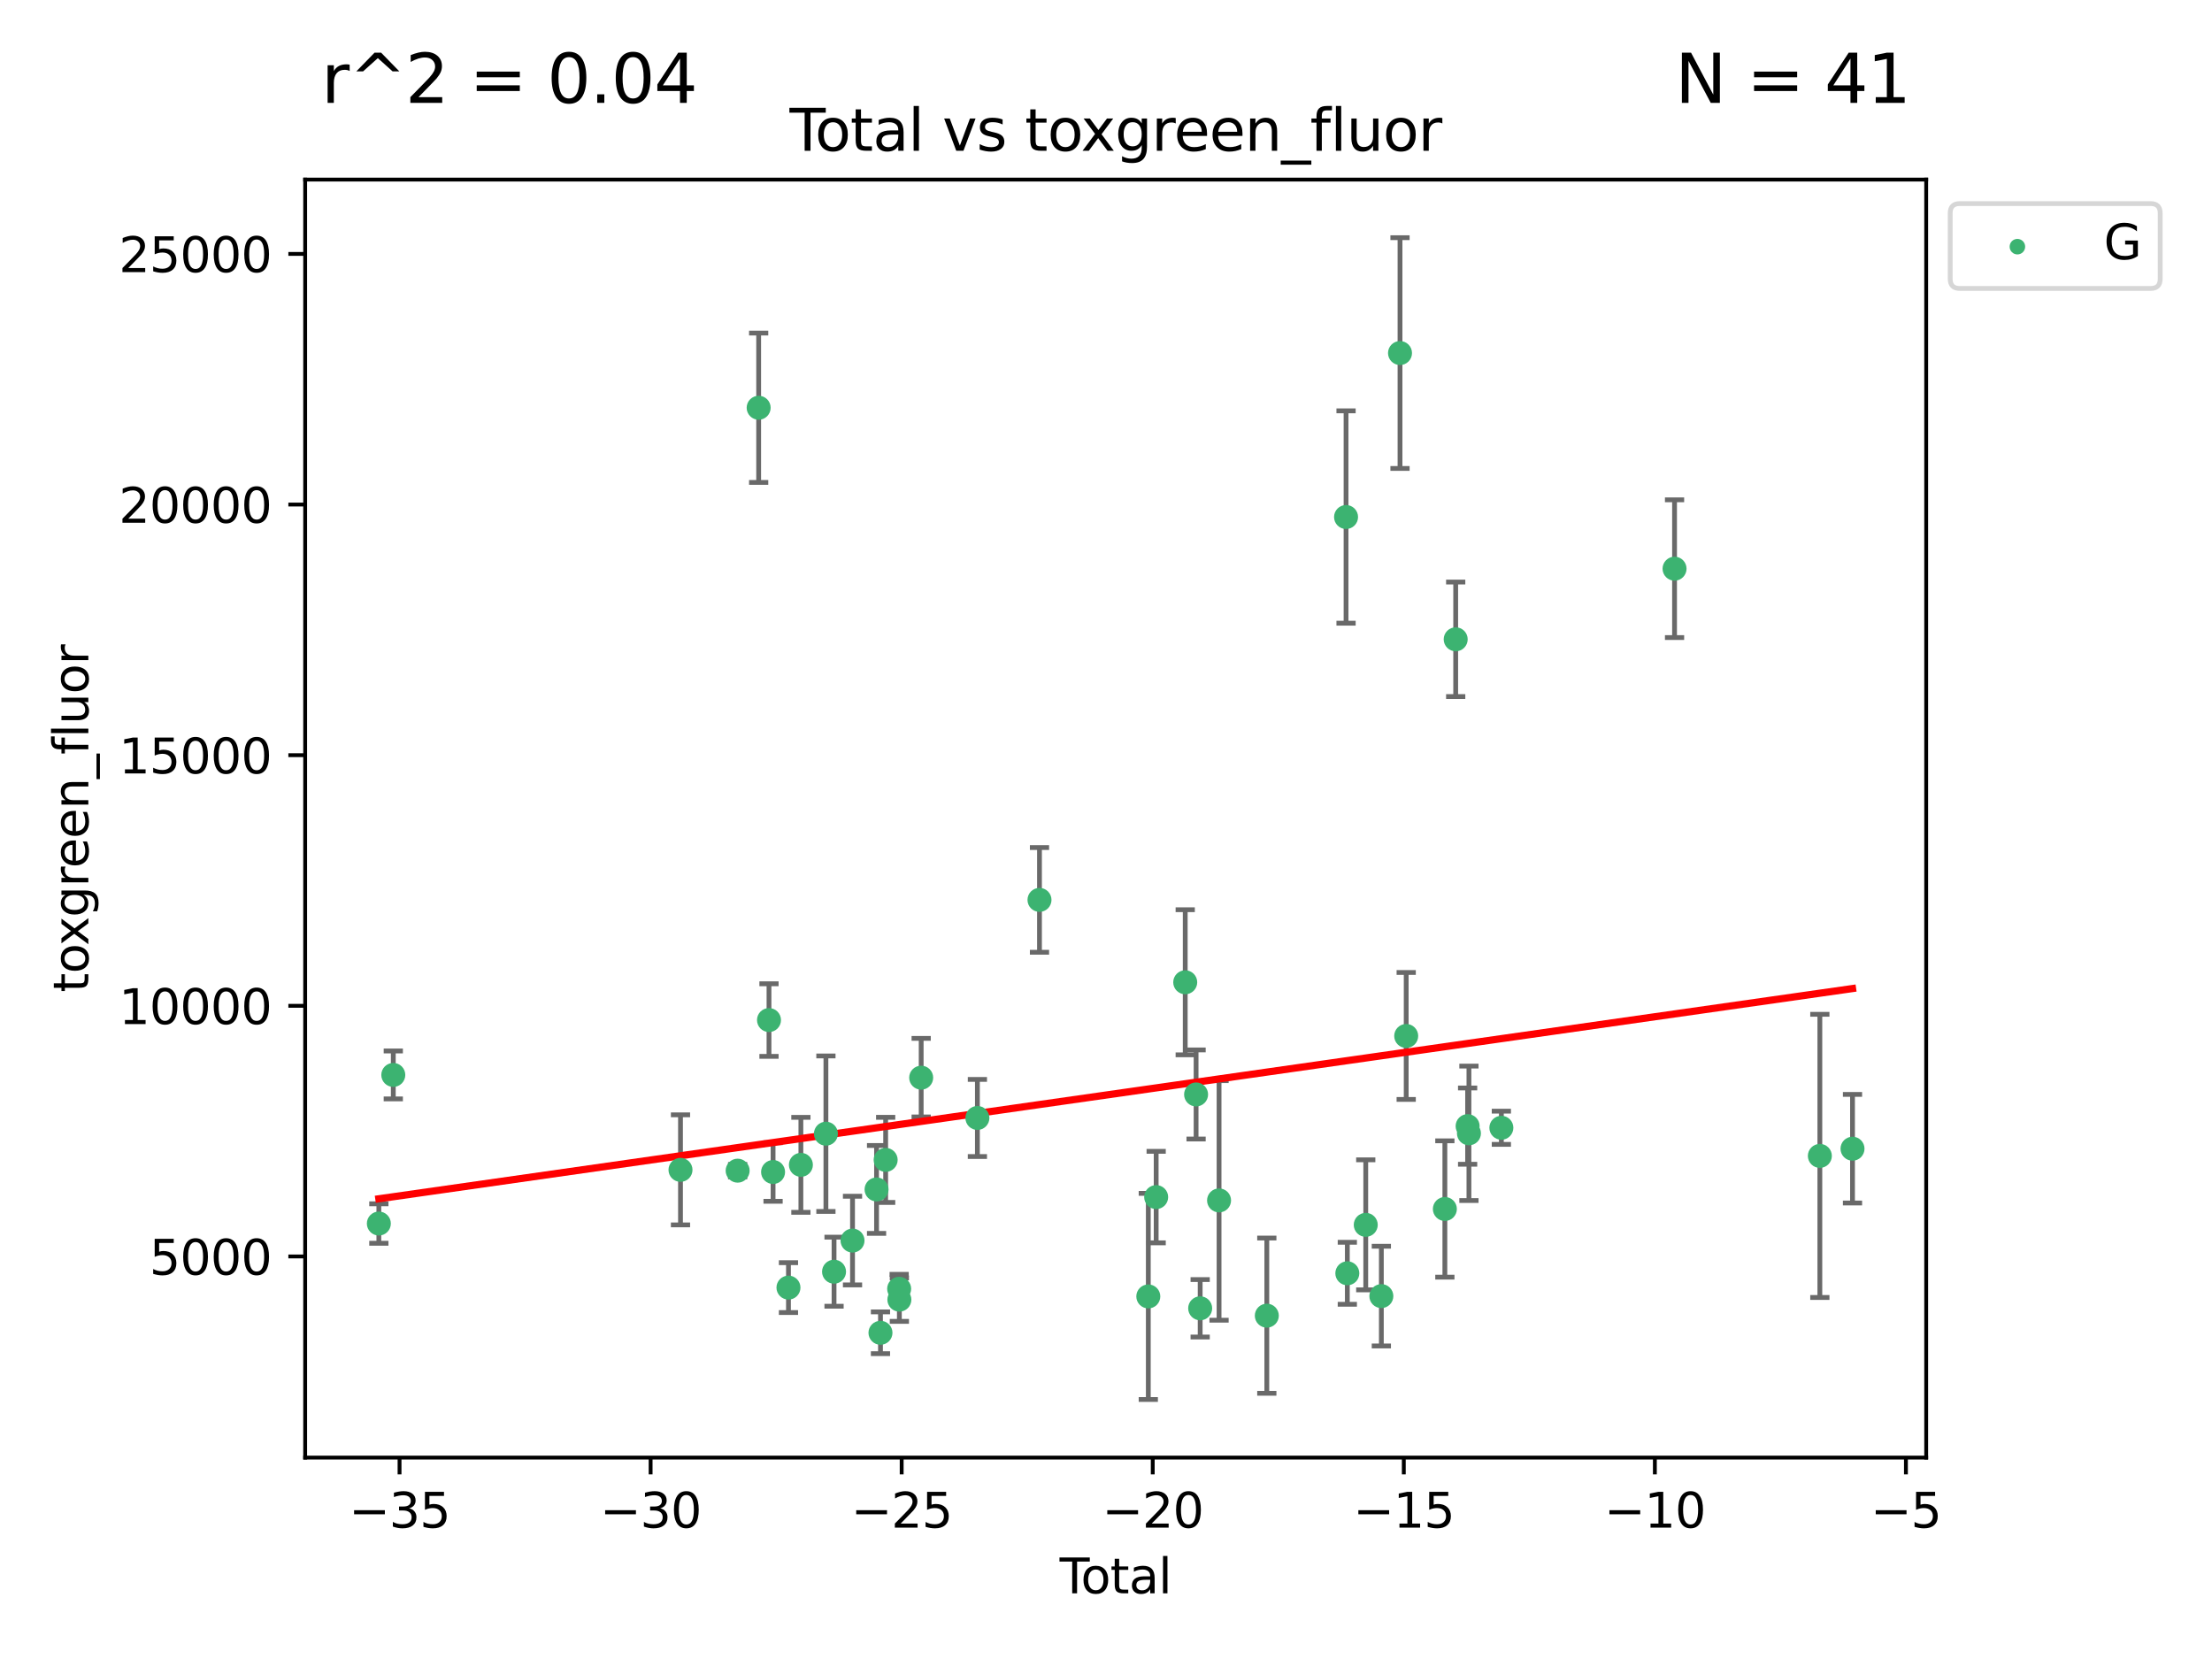 <?xml version="1.0" encoding="utf-8" standalone="no"?>
<!DOCTYPE svg PUBLIC "-//W3C//DTD SVG 1.1//EN"
  "http://www.w3.org/Graphics/SVG/1.1/DTD/svg11.dtd">
<svg xmlns:xlink="http://www.w3.org/1999/xlink" width="460.8pt" height="345.6pt" viewBox="0 0 460.8 345.6" xmlns="http://www.w3.org/2000/svg" version="1.1">
 <defs>
  <style type="text/css">*{stroke-linejoin: round; stroke-linecap: butt}</style>
 </defs>
 <g id="figure_1">
  <g id="patch_1">
   <path d="M 0 345.6 
L 460.8 345.6 
L 460.8 0 
L 0 0 
z
" style="fill: #ffffff"/>
  </g>
  <g id="axes_1">
   <g id="patch_2">
    <path d="M 63.571 303.64 
L 401.26 303.64 
L 401.26 37.411 
L 63.571 37.411 
z
" style="fill: #ffffff"/>
   </g>
   <g id="PathCollection_1">
    <defs>
     <path id="m8533ee04cb" d="M 0 1.118 
C 0.297 1.118 0.581 1 0.791 0.791 
C 1 0.581 1.118 0.297 1.118 0 
C 1.118 -0.297 1 -0.581 0.791 -0.791 
C 0.581 -1 0.297 -1.118 0 -1.118 
C -0.297 -1.118 -0.581 -1 -0.791 -0.791 
C -1 -0.581 -1.118 -0.297 -1.118 0 
C -1.118 0.297 -1 0.581 -0.791 0.791 
C -0.581 1 -0.297 1.118 0 1.118 
z
" style="stroke: #3cb371"/>
    </defs>
    <g clip-path="url(#p2905da322b)">
     <use xlink:href="#m8533ee04cb" x="78.921" y="254.885" style="fill: #3cb371; stroke: #3cb371"/>
     <use xlink:href="#m8533ee04cb" x="81.93" y="223.929" style="fill: #3cb371; stroke: #3cb371"/>
     <use xlink:href="#m8533ee04cb" x="141.76" y="243.702" style="fill: #3cb371; stroke: #3cb371"/>
     <use xlink:href="#m8533ee04cb" x="153.665" y="243.871" style="fill: #3cb371; stroke: #3cb371"/>
     <use xlink:href="#m8533ee04cb" x="158.042" y="84.942" style="fill: #3cb371; stroke: #3cb371"/>
     <use xlink:href="#m8533ee04cb" x="160.196" y="212.498" style="fill: #3cb371; stroke: #3cb371"/>
     <use xlink:href="#m8533ee04cb" x="161.046" y="244.15" style="fill: #3cb371; stroke: #3cb371"/>
     <use xlink:href="#m8533ee04cb" x="164.252" y="268.231" style="fill: #3cb371; stroke: #3cb371"/>
     <use xlink:href="#m8533ee04cb" x="166.84" y="242.658" style="fill: #3cb371; stroke: #3cb371"/>
     <use xlink:href="#m8533ee04cb" x="172.053" y="236.169" style="fill: #3cb371; stroke: #3cb371"/>
     <use xlink:href="#m8533ee04cb" x="173.747" y="264.917" style="fill: #3cb371; stroke: #3cb371"/>
     <use xlink:href="#m8533ee04cb" x="177.596" y="258.435" style="fill: #3cb371; stroke: #3cb371"/>
     <use xlink:href="#m8533ee04cb" x="182.603" y="247.781" style="fill: #3cb371; stroke: #3cb371"/>
     <use xlink:href="#m8533ee04cb" x="183.419" y="277.644" style="fill: #3cb371; stroke: #3cb371"/>
     <use xlink:href="#m8533ee04cb" x="184.499" y="241.626" style="fill: #3cb371; stroke: #3cb371"/>
     <use xlink:href="#m8533ee04cb" x="187.311" y="268.48" style="fill: #3cb371; stroke: #3cb371"/>
     <use xlink:href="#m8533ee04cb" x="187.355" y="270.741" style="fill: #3cb371; stroke: #3cb371"/>
     <use xlink:href="#m8533ee04cb" x="191.898" y="224.498" style="fill: #3cb371; stroke: #3cb371"/>
     <use xlink:href="#m8533ee04cb" x="203.61" y="232.891" style="fill: #3cb371; stroke: #3cb371"/>
     <use xlink:href="#m8533ee04cb" x="216.545" y="187.463" style="fill: #3cb371; stroke: #3cb371"/>
     <use xlink:href="#m8533ee04cb" x="239.213" y="270.069" style="fill: #3cb371; stroke: #3cb371"/>
     <use xlink:href="#m8533ee04cb" x="240.851" y="249.377" style="fill: #3cb371; stroke: #3cb371"/>
     <use xlink:href="#m8533ee04cb" x="246.904" y="204.627" style="fill: #3cb371; stroke: #3cb371"/>
     <use xlink:href="#m8533ee04cb" x="249.167" y="227.996" style="fill: #3cb371; stroke: #3cb371"/>
     <use xlink:href="#m8533ee04cb" x="250.017" y="272.543" style="fill: #3cb371; stroke: #3cb371"/>
     <use xlink:href="#m8533ee04cb" x="253.952" y="250.068" style="fill: #3cb371; stroke: #3cb371"/>
     <use xlink:href="#m8533ee04cb" x="263.901" y="274.077" style="fill: #3cb371; stroke: #3cb371"/>
     <use xlink:href="#m8533ee04cb" x="280.407" y="107.704" style="fill: #3cb371; stroke: #3cb371"/>
     <use xlink:href="#m8533ee04cb" x="280.673" y="265.249" style="fill: #3cb371; stroke: #3cb371"/>
     <use xlink:href="#m8533ee04cb" x="284.511" y="255.16" style="fill: #3cb371; stroke: #3cb371"/>
     <use xlink:href="#m8533ee04cb" x="287.76" y="270.001" style="fill: #3cb371; stroke: #3cb371"/>
     <use xlink:href="#m8533ee04cb" x="291.648" y="73.547" style="fill: #3cb371; stroke: #3cb371"/>
     <use xlink:href="#m8533ee04cb" x="292.937" y="215.81" style="fill: #3cb371; stroke: #3cb371"/>
     <use xlink:href="#m8533ee04cb" x="300.991" y="251.853" style="fill: #3cb371; stroke: #3cb371"/>
     <use xlink:href="#m8533ee04cb" x="303.248" y="133.179" style="fill: #3cb371; stroke: #3cb371"/>
     <use xlink:href="#m8533ee04cb" x="305.733" y="234.591" style="fill: #3cb371; stroke: #3cb371"/>
     <use xlink:href="#m8533ee04cb" x="306.006" y="236.09" style="fill: #3cb371; stroke: #3cb371"/>
     <use xlink:href="#m8533ee04cb" x="312.761" y="234.936" style="fill: #3cb371; stroke: #3cb371"/>
     <use xlink:href="#m8533ee04cb" x="348.839" y="118.468" style="fill: #3cb371; stroke: #3cb371"/>
     <use xlink:href="#m8533ee04cb" x="379.109" y="240.794" style="fill: #3cb371; stroke: #3cb371"/>
     <use xlink:href="#m8533ee04cb" x="385.911" y="239.297" style="fill: #3cb371; stroke: #3cb371"/>
    </g>
   </g>
   <g id="matplotlib.axis_1">
    <g id="xtick_1">
     <g id="line2d_1">
      <defs>
       <path id="m31ba968b98" d="M 0 0 
L 0 3.5 
" style="stroke: #000000; stroke-width: 0.8"/>
      </defs>
      <g>
       <use xlink:href="#m31ba968b98" x="83.232" y="303.64" style="stroke: #000000; stroke-width: 0.8"/>
      </g>
     </g>
     <g id="text_1">
      <!-- −35 -->
      <g transform="translate(72.68 318.238)scale(0.1 -0.1)">
       <defs>
        <path id="DejaVuSans-2212" d="M 678 2272 
L 4684 2272 
L 4684 1741 
L 678 1741 
L 678 2272 
z
" transform="scale(0.016)"/>
        <path id="DejaVuSans-33" d="M 2597 2516 
Q 3050 2419 3304 2112 
Q 3559 1806 3559 1356 
Q 3559 666 3084 287 
Q 2609 -91 1734 -91 
Q 1441 -91 1130 -33 
Q 819 25 488 141 
L 488 750 
Q 750 597 1062 519 
Q 1375 441 1716 441 
Q 2309 441 2620 675 
Q 2931 909 2931 1356 
Q 2931 1769 2642 2001 
Q 2353 2234 1838 2234 
L 1294 2234 
L 1294 2753 
L 1863 2753 
Q 2328 2753 2575 2939 
Q 2822 3125 2822 3475 
Q 2822 3834 2567 4026 
Q 2313 4219 1838 4219 
Q 1578 4219 1281 4162 
Q 984 4106 628 3988 
L 628 4550 
Q 988 4650 1302 4700 
Q 1616 4750 1894 4750 
Q 2613 4750 3031 4423 
Q 3450 4097 3450 3541 
Q 3450 3153 3228 2886 
Q 3006 2619 2597 2516 
z
" transform="scale(0.016)"/>
        <path id="DejaVuSans-35" d="M 691 4666 
L 3169 4666 
L 3169 4134 
L 1269 4134 
L 1269 2991 
Q 1406 3038 1543 3061 
Q 1681 3084 1819 3084 
Q 2600 3084 3056 2656 
Q 3513 2228 3513 1497 
Q 3513 744 3044 326 
Q 2575 -91 1722 -91 
Q 1428 -91 1123 -41 
Q 819 9 494 109 
L 494 744 
Q 775 591 1075 516 
Q 1375 441 1709 441 
Q 2250 441 2565 725 
Q 2881 1009 2881 1497 
Q 2881 1984 2565 2268 
Q 2250 2553 1709 2553 
Q 1456 2553 1204 2497 
Q 953 2441 691 2322 
L 691 4666 
z
" transform="scale(0.016)"/>
       </defs>
       <use xlink:href="#DejaVuSans-2212"/>
       <use xlink:href="#DejaVuSans-33" x="83.789"/>
       <use xlink:href="#DejaVuSans-35" x="147.412"/>
      </g>
     </g>
    </g>
    <g id="xtick_2">
     <g id="line2d_2">
      <g>
       <use xlink:href="#m31ba968b98" x="135.534" y="303.64" style="stroke: #000000; stroke-width: 0.8"/>
      </g>
     </g>
     <g id="text_2">
      <!-- −30 -->
      <g transform="translate(124.981 318.238)scale(0.1 -0.1)">
       <defs>
        <path id="DejaVuSans-30" d="M 2034 4250 
Q 1547 4250 1301 3770 
Q 1056 3291 1056 2328 
Q 1056 1369 1301 889 
Q 1547 409 2034 409 
Q 2525 409 2770 889 
Q 3016 1369 3016 2328 
Q 3016 3291 2770 3770 
Q 2525 4250 2034 4250 
z
M 2034 4750 
Q 2819 4750 3233 4129 
Q 3647 3509 3647 2328 
Q 3647 1150 3233 529 
Q 2819 -91 2034 -91 
Q 1250 -91 836 529 
Q 422 1150 422 2328 
Q 422 3509 836 4129 
Q 1250 4750 2034 4750 
z
" transform="scale(0.016)"/>
       </defs>
       <use xlink:href="#DejaVuSans-2212"/>
       <use xlink:href="#DejaVuSans-33" x="83.789"/>
       <use xlink:href="#DejaVuSans-30" x="147.412"/>
      </g>
     </g>
    </g>
    <g id="xtick_3">
     <g id="line2d_3">
      <g>
       <use xlink:href="#m31ba968b98" x="187.835" y="303.64" style="stroke: #000000; stroke-width: 0.8"/>
      </g>
     </g>
     <g id="text_3">
      <!-- −25 -->
      <g transform="translate(177.283 318.238)scale(0.1 -0.1)">
       <defs>
        <path id="DejaVuSans-32" d="M 1228 531 
L 3431 531 
L 3431 0 
L 469 0 
L 469 531 
Q 828 903 1448 1529 
Q 2069 2156 2228 2338 
Q 2531 2678 2651 2914 
Q 2772 3150 2772 3378 
Q 2772 3750 2511 3984 
Q 2250 4219 1831 4219 
Q 1534 4219 1204 4116 
Q 875 4013 500 3803 
L 500 4441 
Q 881 4594 1212 4672 
Q 1544 4750 1819 4750 
Q 2544 4750 2975 4387 
Q 3406 4025 3406 3419 
Q 3406 3131 3298 2873 
Q 3191 2616 2906 2266 
Q 2828 2175 2409 1742 
Q 1991 1309 1228 531 
z
" transform="scale(0.016)"/>
       </defs>
       <use xlink:href="#DejaVuSans-2212"/>
       <use xlink:href="#DejaVuSans-32" x="83.789"/>
       <use xlink:href="#DejaVuSans-35" x="147.412"/>
      </g>
     </g>
    </g>
    <g id="xtick_4">
     <g id="line2d_4">
      <g>
       <use xlink:href="#m31ba968b98" x="240.136" y="303.64" style="stroke: #000000; stroke-width: 0.8"/>
      </g>
     </g>
     <g id="text_4">
      <!-- −20 -->
      <g transform="translate(229.584 318.238)scale(0.1 -0.1)">
       <use xlink:href="#DejaVuSans-2212"/>
       <use xlink:href="#DejaVuSans-32" x="83.789"/>
       <use xlink:href="#DejaVuSans-30" x="147.412"/>
      </g>
     </g>
    </g>
    <g id="xtick_5">
     <g id="line2d_5">
      <g>
       <use xlink:href="#m31ba968b98" x="292.437" y="303.64" style="stroke: #000000; stroke-width: 0.8"/>
      </g>
     </g>
     <g id="text_5">
      <!-- −15 -->
      <g transform="translate(281.885 318.238)scale(0.1 -0.1)">
       <defs>
        <path id="DejaVuSans-31" d="M 794 531 
L 1825 531 
L 1825 4091 
L 703 3866 
L 703 4441 
L 1819 4666 
L 2450 4666 
L 2450 531 
L 3481 531 
L 3481 0 
L 794 0 
L 794 531 
z
" transform="scale(0.016)"/>
       </defs>
       <use xlink:href="#DejaVuSans-2212"/>
       <use xlink:href="#DejaVuSans-31" x="83.789"/>
       <use xlink:href="#DejaVuSans-35" x="147.412"/>
      </g>
     </g>
    </g>
    <g id="xtick_6">
     <g id="line2d_6">
      <g>
       <use xlink:href="#m31ba968b98" x="344.739" y="303.64" style="stroke: #000000; stroke-width: 0.8"/>
      </g>
     </g>
     <g id="text_6">
      <!-- −10 -->
      <g transform="translate(334.186 318.238)scale(0.1 -0.1)">
       <use xlink:href="#DejaVuSans-2212"/>
       <use xlink:href="#DejaVuSans-31" x="83.789"/>
       <use xlink:href="#DejaVuSans-30" x="147.412"/>
      </g>
     </g>
    </g>
    <g id="xtick_7">
     <g id="line2d_7">
      <g>
       <use xlink:href="#m31ba968b98" x="397.04" y="303.64" style="stroke: #000000; stroke-width: 0.8"/>
      </g>
     </g>
     <g id="text_7">
      <!-- −5 -->
      <g transform="translate(389.669 318.238)scale(0.1 -0.1)">
       <use xlink:href="#DejaVuSans-2212"/>
       <use xlink:href="#DejaVuSans-35" x="83.789"/>
      </g>
     </g>
    </g>
    <g id="text_8">
     <!-- Total -->
     <g transform="translate(220.739 331.917)scale(0.1 -0.1)">
      <defs>
       <path id="DejaVuSans-54" d="M -19 4666 
L 3928 4666 
L 3928 4134 
L 2272 4134 
L 2272 0 
L 1638 0 
L 1638 4134 
L -19 4134 
L -19 4666 
z
" transform="scale(0.016)"/>
       <path id="DejaVuSans-6f" d="M 1959 3097 
Q 1497 3097 1228 2736 
Q 959 2375 959 1747 
Q 959 1119 1226 758 
Q 1494 397 1959 397 
Q 2419 397 2687 759 
Q 2956 1122 2956 1747 
Q 2956 2369 2687 2733 
Q 2419 3097 1959 3097 
z
M 1959 3584 
Q 2709 3584 3137 3096 
Q 3566 2609 3566 1747 
Q 3566 888 3137 398 
Q 2709 -91 1959 -91 
Q 1206 -91 779 398 
Q 353 888 353 1747 
Q 353 2609 779 3096 
Q 1206 3584 1959 3584 
z
" transform="scale(0.016)"/>
       <path id="DejaVuSans-74" d="M 1172 4494 
L 1172 3500 
L 2356 3500 
L 2356 3053 
L 1172 3053 
L 1172 1153 
Q 1172 725 1289 603 
Q 1406 481 1766 481 
L 2356 481 
L 2356 0 
L 1766 0 
Q 1100 0 847 248 
Q 594 497 594 1153 
L 594 3053 
L 172 3053 
L 172 3500 
L 594 3500 
L 594 4494 
L 1172 4494 
z
" transform="scale(0.016)"/>
       <path id="DejaVuSans-61" d="M 2194 1759 
Q 1497 1759 1228 1600 
Q 959 1441 959 1056 
Q 959 750 1161 570 
Q 1363 391 1709 391 
Q 2188 391 2477 730 
Q 2766 1069 2766 1631 
L 2766 1759 
L 2194 1759 
z
M 3341 1997 
L 3341 0 
L 2766 0 
L 2766 531 
Q 2569 213 2275 61 
Q 1981 -91 1556 -91 
Q 1019 -91 701 211 
Q 384 513 384 1019 
Q 384 1609 779 1909 
Q 1175 2209 1959 2209 
L 2766 2209 
L 2766 2266 
Q 2766 2663 2505 2880 
Q 2244 3097 1772 3097 
Q 1472 3097 1187 3025 
Q 903 2953 641 2809 
L 641 3341 
Q 956 3463 1253 3523 
Q 1550 3584 1831 3584 
Q 2591 3584 2966 3190 
Q 3341 2797 3341 1997 
z
" transform="scale(0.016)"/>
       <path id="DejaVuSans-6c" d="M 603 4863 
L 1178 4863 
L 1178 0 
L 603 0 
L 603 4863 
z
" transform="scale(0.016)"/>
      </defs>
      <use xlink:href="#DejaVuSans-54"/>
      <use xlink:href="#DejaVuSans-6f" x="44.084"/>
      <use xlink:href="#DejaVuSans-74" x="105.266"/>
      <use xlink:href="#DejaVuSans-61" x="144.475"/>
      <use xlink:href="#DejaVuSans-6c" x="205.754"/>
     </g>
    </g>
   </g>
   <g id="matplotlib.axis_2">
    <g id="ytick_1">
     <g id="line2d_8">
      <defs>
       <path id="medb06bfd96" d="M 0 0 
L -3.5 0 
" style="stroke: #000000; stroke-width: 0.8"/>
      </defs>
      <g>
       <use xlink:href="#medb06bfd96" x="63.571" y="261.744" style="stroke: #000000; stroke-width: 0.8"/>
      </g>
     </g>
     <g id="text_9">
      <!-- 5000 -->
      <g transform="translate(31.121 265.543)scale(0.1 -0.1)">
       <use xlink:href="#DejaVuSans-35"/>
       <use xlink:href="#DejaVuSans-30" x="63.623"/>
       <use xlink:href="#DejaVuSans-30" x="127.246"/>
       <use xlink:href="#DejaVuSans-30" x="190.869"/>
      </g>
     </g>
    </g>
    <g id="ytick_2">
     <g id="line2d_9">
      <g>
       <use xlink:href="#medb06bfd96" x="63.571" y="209.53" style="stroke: #000000; stroke-width: 0.8"/>
      </g>
     </g>
     <g id="text_10">
      <!-- 10000 -->
      <g transform="translate(24.759 213.329)scale(0.1 -0.1)">
       <use xlink:href="#DejaVuSans-31"/>
       <use xlink:href="#DejaVuSans-30" x="63.623"/>
       <use xlink:href="#DejaVuSans-30" x="127.246"/>
       <use xlink:href="#DejaVuSans-30" x="190.869"/>
       <use xlink:href="#DejaVuSans-30" x="254.492"/>
      </g>
     </g>
    </g>
    <g id="ytick_3">
     <g id="line2d_10">
      <g>
       <use xlink:href="#medb06bfd96" x="63.571" y="157.317" style="stroke: #000000; stroke-width: 0.8"/>
      </g>
     </g>
     <g id="text_11">
      <!-- 15000 -->
      <g transform="translate(24.759 161.116)scale(0.1 -0.1)">
       <use xlink:href="#DejaVuSans-31"/>
       <use xlink:href="#DejaVuSans-35" x="63.623"/>
       <use xlink:href="#DejaVuSans-30" x="127.246"/>
       <use xlink:href="#DejaVuSans-30" x="190.869"/>
       <use xlink:href="#DejaVuSans-30" x="254.492"/>
      </g>
     </g>
    </g>
    <g id="ytick_4">
     <g id="line2d_11">
      <g>
       <use xlink:href="#medb06bfd96" x="63.571" y="105.103" style="stroke: #000000; stroke-width: 0.8"/>
      </g>
     </g>
     <g id="text_12">
      <!-- 20000 -->
      <g transform="translate(24.759 108.902)scale(0.1 -0.1)">
       <use xlink:href="#DejaVuSans-32"/>
       <use xlink:href="#DejaVuSans-30" x="63.623"/>
       <use xlink:href="#DejaVuSans-30" x="127.246"/>
       <use xlink:href="#DejaVuSans-30" x="190.869"/>
       <use xlink:href="#DejaVuSans-30" x="254.492"/>
      </g>
     </g>
    </g>
    <g id="ytick_5">
     <g id="line2d_12">
      <g>
       <use xlink:href="#medb06bfd96" x="63.571" y="52.89" style="stroke: #000000; stroke-width: 0.8"/>
      </g>
     </g>
     <g id="text_13">
      <!-- 25000 -->
      <g transform="translate(24.759 56.689)scale(0.1 -0.1)">
       <use xlink:href="#DejaVuSans-32"/>
       <use xlink:href="#DejaVuSans-35" x="63.623"/>
       <use xlink:href="#DejaVuSans-30" x="127.246"/>
       <use xlink:href="#DejaVuSans-30" x="190.869"/>
       <use xlink:href="#DejaVuSans-30" x="254.492"/>
      </g>
     </g>
    </g>
    <g id="text_14">
     <!-- toxgreen_fluor -->
     <g transform="translate(18.401 206.72)rotate(-90)scale(0.1 -0.1)">
      <defs>
       <path id="DejaVuSans-78" d="M 3513 3500 
L 2247 1797 
L 3578 0 
L 2900 0 
L 1881 1375 
L 863 0 
L 184 0 
L 1544 1831 
L 300 3500 
L 978 3500 
L 1906 2253 
L 2834 3500 
L 3513 3500 
z
" transform="scale(0.016)"/>
       <path id="DejaVuSans-67" d="M 2906 1791 
Q 2906 2416 2648 2759 
Q 2391 3103 1925 3103 
Q 1463 3103 1205 2759 
Q 947 2416 947 1791 
Q 947 1169 1205 825 
Q 1463 481 1925 481 
Q 2391 481 2648 825 
Q 2906 1169 2906 1791 
z
M 3481 434 
Q 3481 -459 3084 -895 
Q 2688 -1331 1869 -1331 
Q 1566 -1331 1297 -1286 
Q 1028 -1241 775 -1147 
L 775 -588 
Q 1028 -725 1275 -790 
Q 1522 -856 1778 -856 
Q 2344 -856 2625 -561 
Q 2906 -266 2906 331 
L 2906 616 
Q 2728 306 2450 153 
Q 2172 0 1784 0 
Q 1141 0 747 490 
Q 353 981 353 1791 
Q 353 2603 747 3093 
Q 1141 3584 1784 3584 
Q 2172 3584 2450 3431 
Q 2728 3278 2906 2969 
L 2906 3500 
L 3481 3500 
L 3481 434 
z
" transform="scale(0.016)"/>
       <path id="DejaVuSans-72" d="M 2631 2963 
Q 2534 3019 2420 3045 
Q 2306 3072 2169 3072 
Q 1681 3072 1420 2755 
Q 1159 2438 1159 1844 
L 1159 0 
L 581 0 
L 581 3500 
L 1159 3500 
L 1159 2956 
Q 1341 3275 1631 3429 
Q 1922 3584 2338 3584 
Q 2397 3584 2469 3576 
Q 2541 3569 2628 3553 
L 2631 2963 
z
" transform="scale(0.016)"/>
       <path id="DejaVuSans-65" d="M 3597 1894 
L 3597 1613 
L 953 1613 
Q 991 1019 1311 708 
Q 1631 397 2203 397 
Q 2534 397 2845 478 
Q 3156 559 3463 722 
L 3463 178 
Q 3153 47 2828 -22 
Q 2503 -91 2169 -91 
Q 1331 -91 842 396 
Q 353 884 353 1716 
Q 353 2575 817 3079 
Q 1281 3584 2069 3584 
Q 2775 3584 3186 3129 
Q 3597 2675 3597 1894 
z
M 3022 2063 
Q 3016 2534 2758 2815 
Q 2500 3097 2075 3097 
Q 1594 3097 1305 2825 
Q 1016 2553 972 2059 
L 3022 2063 
z
" transform="scale(0.016)"/>
       <path id="DejaVuSans-6e" d="M 3513 2113 
L 3513 0 
L 2938 0 
L 2938 2094 
Q 2938 2591 2744 2837 
Q 2550 3084 2163 3084 
Q 1697 3084 1428 2787 
Q 1159 2491 1159 1978 
L 1159 0 
L 581 0 
L 581 3500 
L 1159 3500 
L 1159 2956 
Q 1366 3272 1645 3428 
Q 1925 3584 2291 3584 
Q 2894 3584 3203 3211 
Q 3513 2838 3513 2113 
z
" transform="scale(0.016)"/>
       <path id="DejaVuSans-5f" d="M 3263 -1063 
L 3263 -1509 
L -63 -1509 
L -63 -1063 
L 3263 -1063 
z
" transform="scale(0.016)"/>
       <path id="DejaVuSans-66" d="M 2375 4863 
L 2375 4384 
L 1825 4384 
Q 1516 4384 1395 4259 
Q 1275 4134 1275 3809 
L 1275 3500 
L 2222 3500 
L 2222 3053 
L 1275 3053 
L 1275 0 
L 697 0 
L 697 3053 
L 147 3053 
L 147 3500 
L 697 3500 
L 697 3744 
Q 697 4328 969 4595 
Q 1241 4863 1831 4863 
L 2375 4863 
z
" transform="scale(0.016)"/>
       <path id="DejaVuSans-75" d="M 544 1381 
L 544 3500 
L 1119 3500 
L 1119 1403 
Q 1119 906 1312 657 
Q 1506 409 1894 409 
Q 2359 409 2629 706 
Q 2900 1003 2900 1516 
L 2900 3500 
L 3475 3500 
L 3475 0 
L 2900 0 
L 2900 538 
Q 2691 219 2414 64 
Q 2138 -91 1772 -91 
Q 1169 -91 856 284 
Q 544 659 544 1381 
z
M 1991 3584 
L 1991 3584 
z
" transform="scale(0.016)"/>
      </defs>
      <use xlink:href="#DejaVuSans-74"/>
      <use xlink:href="#DejaVuSans-6f" x="39.209"/>
      <use xlink:href="#DejaVuSans-78" x="97.266"/>
      <use xlink:href="#DejaVuSans-67" x="156.445"/>
      <use xlink:href="#DejaVuSans-72" x="219.922"/>
      <use xlink:href="#DejaVuSans-65" x="258.785"/>
      <use xlink:href="#DejaVuSans-65" x="320.309"/>
      <use xlink:href="#DejaVuSans-6e" x="381.832"/>
      <use xlink:href="#DejaVuSans-5f" x="445.211"/>
      <use xlink:href="#DejaVuSans-66" x="495.211"/>
      <use xlink:href="#DejaVuSans-6c" x="530.416"/>
      <use xlink:href="#DejaVuSans-75" x="558.199"/>
      <use xlink:href="#DejaVuSans-6f" x="621.578"/>
      <use xlink:href="#DejaVuSans-72" x="682.76"/>
     </g>
    </g>
   </g>
   <g id="LineCollection_1">
    <path d="M 78.921 258.995 
L 78.921 250.775 
" clip-path="url(#p2905da322b)" style="fill: none; stroke: #696969"/>
    <path d="M 81.93 228.921 
L 81.93 218.936 
" clip-path="url(#p2905da322b)" style="fill: none; stroke: #696969"/>
    <path d="M 141.76 255.17 
L 141.76 232.234 
" clip-path="url(#p2905da322b)" style="fill: none; stroke: #696969"/>
    <path d="M 153.665 245.17 
L 153.665 242.572 
" clip-path="url(#p2905da322b)" style="fill: none; stroke: #696969"/>
    <path d="M 158.042 100.499 
L 158.042 69.384 
" clip-path="url(#p2905da322b)" style="fill: none; stroke: #696969"/>
    <path d="M 160.196 220.056 
L 160.196 204.941 
" clip-path="url(#p2905da322b)" style="fill: none; stroke: #696969"/>
    <path d="M 161.046 250.252 
L 161.046 238.047 
" clip-path="url(#p2905da322b)" style="fill: none; stroke: #696969"/>
    <path d="M 164.252 273.425 
L 164.252 263.038 
" clip-path="url(#p2905da322b)" style="fill: none; stroke: #696969"/>
    <path d="M 166.84 252.548 
L 166.84 232.767 
" clip-path="url(#p2905da322b)" style="fill: none; stroke: #696969"/>
    <path d="M 172.053 252.363 
L 172.053 219.976 
" clip-path="url(#p2905da322b)" style="fill: none; stroke: #696969"/>
    <path d="M 173.747 272.114 
L 173.747 257.72 
" clip-path="url(#p2905da322b)" style="fill: none; stroke: #696969"/>
    <path d="M 177.596 267.669 
L 177.596 249.201 
" clip-path="url(#p2905da322b)" style="fill: none; stroke: #696969"/>
    <path d="M 182.603 256.938 
L 182.603 238.624 
" clip-path="url(#p2905da322b)" style="fill: none; stroke: #696969"/>
    <path d="M 183.419 281.995 
L 183.419 273.292 
" clip-path="url(#p2905da322b)" style="fill: none; stroke: #696969"/>
    <path d="M 184.499 250.492 
L 184.499 232.759 
" clip-path="url(#p2905da322b)" style="fill: none; stroke: #696969"/>
    <path d="M 187.311 271.493 
L 187.311 265.466 
" clip-path="url(#p2905da322b)" style="fill: none; stroke: #696969"/>
    <path d="M 187.355 275.264 
L 187.355 266.218 
" clip-path="url(#p2905da322b)" style="fill: none; stroke: #696969"/>
    <path d="M 191.898 232.686 
L 191.898 216.31 
" clip-path="url(#p2905da322b)" style="fill: none; stroke: #696969"/>
    <path d="M 203.61 240.921 
L 203.61 224.86 
" clip-path="url(#p2905da322b)" style="fill: none; stroke: #696969"/>
    <path d="M 216.545 198.368 
L 216.545 176.557 
" clip-path="url(#p2905da322b)" style="fill: none; stroke: #696969"/>
    <path d="M 239.213 291.539 
L 239.213 248.599 
" clip-path="url(#p2905da322b)" style="fill: none; stroke: #696969"/>
    <path d="M 240.851 258.91 
L 240.851 239.843 
" clip-path="url(#p2905da322b)" style="fill: none; stroke: #696969"/>
    <path d="M 246.904 219.744 
L 246.904 189.509 
" clip-path="url(#p2905da322b)" style="fill: none; stroke: #696969"/>
    <path d="M 249.167 237.272 
L 249.167 218.719 
" clip-path="url(#p2905da322b)" style="fill: none; stroke: #696969"/>
    <path d="M 250.017 278.528 
L 250.017 266.558 
" clip-path="url(#p2905da322b)" style="fill: none; stroke: #696969"/>
    <path d="M 253.952 275.021 
L 253.952 225.115 
" clip-path="url(#p2905da322b)" style="fill: none; stroke: #696969"/>
    <path d="M 263.901 290.251 
L 263.901 257.904 
" clip-path="url(#p2905da322b)" style="fill: none; stroke: #696969"/>
    <path d="M 280.407 129.823 
L 280.407 85.585 
" clip-path="url(#p2905da322b)" style="fill: none; stroke: #696969"/>
    <path d="M 280.673 271.705 
L 280.673 258.792 
" clip-path="url(#p2905da322b)" style="fill: none; stroke: #696969"/>
    <path d="M 284.511 268.703 
L 284.511 241.616 
" clip-path="url(#p2905da322b)" style="fill: none; stroke: #696969"/>
    <path d="M 287.76 280.387 
L 287.76 259.615 
" clip-path="url(#p2905da322b)" style="fill: none; stroke: #696969"/>
    <path d="M 291.648 97.582 
L 291.648 49.513 
" clip-path="url(#p2905da322b)" style="fill: none; stroke: #696969"/>
    <path d="M 292.937 229.033 
L 292.937 202.586 
" clip-path="url(#p2905da322b)" style="fill: none; stroke: #696969"/>
    <path d="M 300.991 266.052 
L 300.991 237.653 
" clip-path="url(#p2905da322b)" style="fill: none; stroke: #696969"/>
    <path d="M 303.248 145.109 
L 303.248 121.25 
" clip-path="url(#p2905da322b)" style="fill: none; stroke: #696969"/>
    <path d="M 305.733 242.536 
L 305.733 226.646 
" clip-path="url(#p2905da322b)" style="fill: none; stroke: #696969"/>
    <path d="M 306.006 250.089 
L 306.006 222.091 
" clip-path="url(#p2905da322b)" style="fill: none; stroke: #696969"/>
    <path d="M 312.761 238.395 
L 312.761 231.478 
" clip-path="url(#p2905da322b)" style="fill: none; stroke: #696969"/>
    <path d="M 348.839 132.812 
L 348.839 104.123 
" clip-path="url(#p2905da322b)" style="fill: none; stroke: #696969"/>
    <path d="M 379.109 270.285 
L 379.109 211.302 
" clip-path="url(#p2905da322b)" style="fill: none; stroke: #696969"/>
    <path d="M 385.911 250.605 
L 385.911 227.988 
" clip-path="url(#p2905da322b)" style="fill: none; stroke: #696969"/>
   </g>
   <g id="line2d_13">
    <defs>
     <path id="m6d6f1429a4" d="M 2 0 
L -2 -0 
" style="stroke: #696969"/>
    </defs>
    <g clip-path="url(#p2905da322b)">
     <use xlink:href="#m6d6f1429a4" x="78.921" y="258.995" style="fill: #696969; stroke: #696969"/>
     <use xlink:href="#m6d6f1429a4" x="81.93" y="228.921" style="fill: #696969; stroke: #696969"/>
     <use xlink:href="#m6d6f1429a4" x="141.76" y="255.17" style="fill: #696969; stroke: #696969"/>
     <use xlink:href="#m6d6f1429a4" x="153.665" y="245.17" style="fill: #696969; stroke: #696969"/>
     <use xlink:href="#m6d6f1429a4" x="158.042" y="100.499" style="fill: #696969; stroke: #696969"/>
     <use xlink:href="#m6d6f1429a4" x="160.196" y="220.056" style="fill: #696969; stroke: #696969"/>
     <use xlink:href="#m6d6f1429a4" x="161.046" y="250.252" style="fill: #696969; stroke: #696969"/>
     <use xlink:href="#m6d6f1429a4" x="164.252" y="273.425" style="fill: #696969; stroke: #696969"/>
     <use xlink:href="#m6d6f1429a4" x="166.84" y="252.548" style="fill: #696969; stroke: #696969"/>
     <use xlink:href="#m6d6f1429a4" x="172.053" y="252.363" style="fill: #696969; stroke: #696969"/>
     <use xlink:href="#m6d6f1429a4" x="173.747" y="272.114" style="fill: #696969; stroke: #696969"/>
     <use xlink:href="#m6d6f1429a4" x="177.596" y="267.669" style="fill: #696969; stroke: #696969"/>
     <use xlink:href="#m6d6f1429a4" x="182.603" y="256.938" style="fill: #696969; stroke: #696969"/>
     <use xlink:href="#m6d6f1429a4" x="183.419" y="281.995" style="fill: #696969; stroke: #696969"/>
     <use xlink:href="#m6d6f1429a4" x="184.499" y="250.492" style="fill: #696969; stroke: #696969"/>
     <use xlink:href="#m6d6f1429a4" x="187.311" y="271.493" style="fill: #696969; stroke: #696969"/>
     <use xlink:href="#m6d6f1429a4" x="187.355" y="275.264" style="fill: #696969; stroke: #696969"/>
     <use xlink:href="#m6d6f1429a4" x="191.898" y="232.686" style="fill: #696969; stroke: #696969"/>
     <use xlink:href="#m6d6f1429a4" x="203.61" y="240.921" style="fill: #696969; stroke: #696969"/>
     <use xlink:href="#m6d6f1429a4" x="216.545" y="198.368" style="fill: #696969; stroke: #696969"/>
     <use xlink:href="#m6d6f1429a4" x="239.213" y="291.539" style="fill: #696969; stroke: #696969"/>
     <use xlink:href="#m6d6f1429a4" x="240.851" y="258.91" style="fill: #696969; stroke: #696969"/>
     <use xlink:href="#m6d6f1429a4" x="246.904" y="219.744" style="fill: #696969; stroke: #696969"/>
     <use xlink:href="#m6d6f1429a4" x="249.167" y="237.272" style="fill: #696969; stroke: #696969"/>
     <use xlink:href="#m6d6f1429a4" x="250.017" y="278.528" style="fill: #696969; stroke: #696969"/>
     <use xlink:href="#m6d6f1429a4" x="253.952" y="275.021" style="fill: #696969; stroke: #696969"/>
     <use xlink:href="#m6d6f1429a4" x="263.901" y="290.251" style="fill: #696969; stroke: #696969"/>
     <use xlink:href="#m6d6f1429a4" x="280.407" y="129.823" style="fill: #696969; stroke: #696969"/>
     <use xlink:href="#m6d6f1429a4" x="280.673" y="271.705" style="fill: #696969; stroke: #696969"/>
     <use xlink:href="#m6d6f1429a4" x="284.511" y="268.703" style="fill: #696969; stroke: #696969"/>
     <use xlink:href="#m6d6f1429a4" x="287.76" y="280.387" style="fill: #696969; stroke: #696969"/>
     <use xlink:href="#m6d6f1429a4" x="291.648" y="97.582" style="fill: #696969; stroke: #696969"/>
     <use xlink:href="#m6d6f1429a4" x="292.937" y="229.033" style="fill: #696969; stroke: #696969"/>
     <use xlink:href="#m6d6f1429a4" x="300.991" y="266.052" style="fill: #696969; stroke: #696969"/>
     <use xlink:href="#m6d6f1429a4" x="303.248" y="145.109" style="fill: #696969; stroke: #696969"/>
     <use xlink:href="#m6d6f1429a4" x="305.733" y="242.536" style="fill: #696969; stroke: #696969"/>
     <use xlink:href="#m6d6f1429a4" x="306.006" y="250.089" style="fill: #696969; stroke: #696969"/>
     <use xlink:href="#m6d6f1429a4" x="312.761" y="238.395" style="fill: #696969; stroke: #696969"/>
     <use xlink:href="#m6d6f1429a4" x="348.839" y="132.812" style="fill: #696969; stroke: #696969"/>
     <use xlink:href="#m6d6f1429a4" x="379.109" y="270.285" style="fill: #696969; stroke: #696969"/>
     <use xlink:href="#m6d6f1429a4" x="385.911" y="250.605" style="fill: #696969; stroke: #696969"/>
    </g>
   </g>
   <g id="line2d_14">
    <g clip-path="url(#p2905da322b)">
     <use xlink:href="#m6d6f1429a4" x="78.921" y="250.775" style="fill: #696969; stroke: #696969"/>
     <use xlink:href="#m6d6f1429a4" x="81.93" y="218.936" style="fill: #696969; stroke: #696969"/>
     <use xlink:href="#m6d6f1429a4" x="141.76" y="232.234" style="fill: #696969; stroke: #696969"/>
     <use xlink:href="#m6d6f1429a4" x="153.665" y="242.572" style="fill: #696969; stroke: #696969"/>
     <use xlink:href="#m6d6f1429a4" x="158.042" y="69.384" style="fill: #696969; stroke: #696969"/>
     <use xlink:href="#m6d6f1429a4" x="160.196" y="204.941" style="fill: #696969; stroke: #696969"/>
     <use xlink:href="#m6d6f1429a4" x="161.046" y="238.047" style="fill: #696969; stroke: #696969"/>
     <use xlink:href="#m6d6f1429a4" x="164.252" y="263.038" style="fill: #696969; stroke: #696969"/>
     <use xlink:href="#m6d6f1429a4" x="166.84" y="232.767" style="fill: #696969; stroke: #696969"/>
     <use xlink:href="#m6d6f1429a4" x="172.053" y="219.976" style="fill: #696969; stroke: #696969"/>
     <use xlink:href="#m6d6f1429a4" x="173.747" y="257.72" style="fill: #696969; stroke: #696969"/>
     <use xlink:href="#m6d6f1429a4" x="177.596" y="249.201" style="fill: #696969; stroke: #696969"/>
     <use xlink:href="#m6d6f1429a4" x="182.603" y="238.624" style="fill: #696969; stroke: #696969"/>
     <use xlink:href="#m6d6f1429a4" x="183.419" y="273.292" style="fill: #696969; stroke: #696969"/>
     <use xlink:href="#m6d6f1429a4" x="184.499" y="232.759" style="fill: #696969; stroke: #696969"/>
     <use xlink:href="#m6d6f1429a4" x="187.311" y="265.466" style="fill: #696969; stroke: #696969"/>
     <use xlink:href="#m6d6f1429a4" x="187.355" y="266.218" style="fill: #696969; stroke: #696969"/>
     <use xlink:href="#m6d6f1429a4" x="191.898" y="216.31" style="fill: #696969; stroke: #696969"/>
     <use xlink:href="#m6d6f1429a4" x="203.61" y="224.86" style="fill: #696969; stroke: #696969"/>
     <use xlink:href="#m6d6f1429a4" x="216.545" y="176.557" style="fill: #696969; stroke: #696969"/>
     <use xlink:href="#m6d6f1429a4" x="239.213" y="248.599" style="fill: #696969; stroke: #696969"/>
     <use xlink:href="#m6d6f1429a4" x="240.851" y="239.843" style="fill: #696969; stroke: #696969"/>
     <use xlink:href="#m6d6f1429a4" x="246.904" y="189.509" style="fill: #696969; stroke: #696969"/>
     <use xlink:href="#m6d6f1429a4" x="249.167" y="218.719" style="fill: #696969; stroke: #696969"/>
     <use xlink:href="#m6d6f1429a4" x="250.017" y="266.558" style="fill: #696969; stroke: #696969"/>
     <use xlink:href="#m6d6f1429a4" x="253.952" y="225.115" style="fill: #696969; stroke: #696969"/>
     <use xlink:href="#m6d6f1429a4" x="263.901" y="257.904" style="fill: #696969; stroke: #696969"/>
     <use xlink:href="#m6d6f1429a4" x="280.407" y="85.585" style="fill: #696969; stroke: #696969"/>
     <use xlink:href="#m6d6f1429a4" x="280.673" y="258.792" style="fill: #696969; stroke: #696969"/>
     <use xlink:href="#m6d6f1429a4" x="284.511" y="241.616" style="fill: #696969; stroke: #696969"/>
     <use xlink:href="#m6d6f1429a4" x="287.76" y="259.615" style="fill: #696969; stroke: #696969"/>
     <use xlink:href="#m6d6f1429a4" x="291.648" y="49.513" style="fill: #696969; stroke: #696969"/>
     <use xlink:href="#m6d6f1429a4" x="292.937" y="202.586" style="fill: #696969; stroke: #696969"/>
     <use xlink:href="#m6d6f1429a4" x="300.991" y="237.653" style="fill: #696969; stroke: #696969"/>
     <use xlink:href="#m6d6f1429a4" x="303.248" y="121.25" style="fill: #696969; stroke: #696969"/>
     <use xlink:href="#m6d6f1429a4" x="305.733" y="226.646" style="fill: #696969; stroke: #696969"/>
     <use xlink:href="#m6d6f1429a4" x="306.006" y="222.091" style="fill: #696969; stroke: #696969"/>
     <use xlink:href="#m6d6f1429a4" x="312.761" y="231.478" style="fill: #696969; stroke: #696969"/>
     <use xlink:href="#m6d6f1429a4" x="348.839" y="104.123" style="fill: #696969; stroke: #696969"/>
     <use xlink:href="#m6d6f1429a4" x="379.109" y="211.302" style="fill: #696969; stroke: #696969"/>
     <use xlink:href="#m6d6f1429a4" x="385.911" y="227.988" style="fill: #696969; stroke: #696969"/>
    </g>
   </g>
   <g id="line2d_15">
    <path d="M 78.921 249.73 
L 81.93 249.301 
L 141.76 240.765 
L 153.665 239.066 
L 158.042 238.442 
L 160.196 238.135 
L 161.046 238.013 
L 164.252 237.556 
L 166.84 237.187 
L 172.053 236.443 
L 173.747 236.201 
L 177.596 235.652 
L 182.603 234.938 
L 183.419 234.821 
L 184.499 234.667 
L 187.311 234.266 
L 187.355 234.26 
L 191.898 233.612 
L 203.61 231.941 
L 216.545 230.095 
L 239.213 226.861 
L 240.851 226.628 
L 246.904 225.764 
L 249.167 225.441 
L 250.017 225.32 
L 253.952 224.758 
L 263.901 223.339 
L 280.407 220.984 
L 280.673 220.946 
L 284.511 220.399 
L 287.76 219.935 
L 291.648 219.38 
L 292.937 219.196 
L 300.991 218.048 
L 303.248 217.725 
L 305.733 217.371 
L 306.006 217.332 
L 312.761 216.368 
L 348.839 211.221 
L 379.109 206.902 
L 385.911 205.932 
" clip-path="url(#p2905da322b)" style="fill: none; stroke: #ff0000; stroke-width: 1.5; stroke-linecap: square"/>
   </g>
   <g id="line2d_16">
    <defs>
     <path id="m3a84d19a04" d="M 0 2 
C 0.53 2 1.039 1.789 1.414 1.414 
C 1.789 1.039 2 0.53 2 0 
C 2 -0.53 1.789 -1.039 1.414 -1.414 
C 1.039 -1.789 0.53 -2 0 -2 
C -0.53 -2 -1.039 -1.789 -1.414 -1.414 
C -1.789 -1.039 -2 -0.53 -2 0 
C -2 0.53 -1.789 1.039 -1.414 1.414 
C -1.039 1.789 -0.53 2 0 2 
z
" style="stroke: #3cb371"/>
    </defs>
    <g clip-path="url(#p2905da322b)">
     <use xlink:href="#m3a84d19a04" x="78.921" y="254.885" style="fill: #3cb371; stroke: #3cb371"/>
     <use xlink:href="#m3a84d19a04" x="81.93" y="223.929" style="fill: #3cb371; stroke: #3cb371"/>
     <use xlink:href="#m3a84d19a04" x="141.76" y="243.702" style="fill: #3cb371; stroke: #3cb371"/>
     <use xlink:href="#m3a84d19a04" x="153.665" y="243.871" style="fill: #3cb371; stroke: #3cb371"/>
     <use xlink:href="#m3a84d19a04" x="158.042" y="84.942" style="fill: #3cb371; stroke: #3cb371"/>
     <use xlink:href="#m3a84d19a04" x="160.196" y="212.498" style="fill: #3cb371; stroke: #3cb371"/>
     <use xlink:href="#m3a84d19a04" x="161.046" y="244.15" style="fill: #3cb371; stroke: #3cb371"/>
     <use xlink:href="#m3a84d19a04" x="164.252" y="268.231" style="fill: #3cb371; stroke: #3cb371"/>
     <use xlink:href="#m3a84d19a04" x="166.84" y="242.658" style="fill: #3cb371; stroke: #3cb371"/>
     <use xlink:href="#m3a84d19a04" x="172.053" y="236.169" style="fill: #3cb371; stroke: #3cb371"/>
     <use xlink:href="#m3a84d19a04" x="173.747" y="264.917" style="fill: #3cb371; stroke: #3cb371"/>
     <use xlink:href="#m3a84d19a04" x="177.596" y="258.435" style="fill: #3cb371; stroke: #3cb371"/>
     <use xlink:href="#m3a84d19a04" x="182.603" y="247.781" style="fill: #3cb371; stroke: #3cb371"/>
     <use xlink:href="#m3a84d19a04" x="183.419" y="277.644" style="fill: #3cb371; stroke: #3cb371"/>
     <use xlink:href="#m3a84d19a04" x="184.499" y="241.626" style="fill: #3cb371; stroke: #3cb371"/>
     <use xlink:href="#m3a84d19a04" x="187.311" y="268.48" style="fill: #3cb371; stroke: #3cb371"/>
     <use xlink:href="#m3a84d19a04" x="187.355" y="270.741" style="fill: #3cb371; stroke: #3cb371"/>
     <use xlink:href="#m3a84d19a04" x="191.898" y="224.498" style="fill: #3cb371; stroke: #3cb371"/>
     <use xlink:href="#m3a84d19a04" x="203.61" y="232.891" style="fill: #3cb371; stroke: #3cb371"/>
     <use xlink:href="#m3a84d19a04" x="216.545" y="187.463" style="fill: #3cb371; stroke: #3cb371"/>
     <use xlink:href="#m3a84d19a04" x="239.213" y="270.069" style="fill: #3cb371; stroke: #3cb371"/>
     <use xlink:href="#m3a84d19a04" x="240.851" y="249.377" style="fill: #3cb371; stroke: #3cb371"/>
     <use xlink:href="#m3a84d19a04" x="246.904" y="204.627" style="fill: #3cb371; stroke: #3cb371"/>
     <use xlink:href="#m3a84d19a04" x="249.167" y="227.996" style="fill: #3cb371; stroke: #3cb371"/>
     <use xlink:href="#m3a84d19a04" x="250.017" y="272.543" style="fill: #3cb371; stroke: #3cb371"/>
     <use xlink:href="#m3a84d19a04" x="253.952" y="250.068" style="fill: #3cb371; stroke: #3cb371"/>
     <use xlink:href="#m3a84d19a04" x="263.901" y="274.077" style="fill: #3cb371; stroke: #3cb371"/>
     <use xlink:href="#m3a84d19a04" x="280.407" y="107.704" style="fill: #3cb371; stroke: #3cb371"/>
     <use xlink:href="#m3a84d19a04" x="280.673" y="265.249" style="fill: #3cb371; stroke: #3cb371"/>
     <use xlink:href="#m3a84d19a04" x="284.511" y="255.16" style="fill: #3cb371; stroke: #3cb371"/>
     <use xlink:href="#m3a84d19a04" x="287.76" y="270.001" style="fill: #3cb371; stroke: #3cb371"/>
     <use xlink:href="#m3a84d19a04" x="291.648" y="73.547" style="fill: #3cb371; stroke: #3cb371"/>
     <use xlink:href="#m3a84d19a04" x="292.937" y="215.81" style="fill: #3cb371; stroke: #3cb371"/>
     <use xlink:href="#m3a84d19a04" x="300.991" y="251.853" style="fill: #3cb371; stroke: #3cb371"/>
     <use xlink:href="#m3a84d19a04" x="303.248" y="133.179" style="fill: #3cb371; stroke: #3cb371"/>
     <use xlink:href="#m3a84d19a04" x="305.733" y="234.591" style="fill: #3cb371; stroke: #3cb371"/>
     <use xlink:href="#m3a84d19a04" x="306.006" y="236.09" style="fill: #3cb371; stroke: #3cb371"/>
     <use xlink:href="#m3a84d19a04" x="312.761" y="234.936" style="fill: #3cb371; stroke: #3cb371"/>
     <use xlink:href="#m3a84d19a04" x="348.839" y="118.468" style="fill: #3cb371; stroke: #3cb371"/>
     <use xlink:href="#m3a84d19a04" x="379.109" y="240.794" style="fill: #3cb371; stroke: #3cb371"/>
     <use xlink:href="#m3a84d19a04" x="385.911" y="239.297" style="fill: #3cb371; stroke: #3cb371"/>
    </g>
   </g>
   <g id="patch_3">
    <path d="M 63.571 303.64 
L 63.571 37.411 
" style="fill: none; stroke: #000000; stroke-width: 0.8; stroke-linejoin: miter; stroke-linecap: square"/>
   </g>
   <g id="patch_4">
    <path d="M 401.26 303.64 
L 401.26 37.411 
" style="fill: none; stroke: #000000; stroke-width: 0.8; stroke-linejoin: miter; stroke-linecap: square"/>
   </g>
   <g id="patch_5">
    <path d="M 63.571 303.64 
L 401.26 303.64 
" style="fill: none; stroke: #000000; stroke-width: 0.8; stroke-linejoin: miter; stroke-linecap: square"/>
   </g>
   <g id="patch_6">
    <path d="M 63.571 37.411 
L 401.26 37.411 
" style="fill: none; stroke: #000000; stroke-width: 0.8; stroke-linejoin: miter; stroke-linecap: square"/>
   </g>
   <g id="text_15">
    <!-- N = 41 -->
    <g transform="translate(348.964 21.426)scale(0.14 -0.14)">
     <defs>
      <path id="DejaVuSans-4e" d="M 628 4666 
L 1478 4666 
L 3547 763 
L 3547 4666 
L 4159 4666 
L 4159 0 
L 3309 0 
L 1241 3903 
L 1241 0 
L 628 0 
L 628 4666 
z
" transform="scale(0.016)"/>
      <path id="DejaVuSans-20" transform="scale(0.016)"/>
      <path id="DejaVuSans-3d" d="M 678 2906 
L 4684 2906 
L 4684 2381 
L 678 2381 
L 678 2906 
z
M 678 1631 
L 4684 1631 
L 4684 1100 
L 678 1100 
L 678 1631 
z
" transform="scale(0.016)"/>
      <path id="DejaVuSans-34" d="M 2419 4116 
L 825 1625 
L 2419 1625 
L 2419 4116 
z
M 2253 4666 
L 3047 4666 
L 3047 1625 
L 3713 1625 
L 3713 1100 
L 3047 1100 
L 3047 0 
L 2419 0 
L 2419 1100 
L 313 1100 
L 313 1709 
L 2253 4666 
z
" transform="scale(0.016)"/>
     </defs>
     <use xlink:href="#DejaVuSans-4e"/>
     <use xlink:href="#DejaVuSans-20" x="74.805"/>
     <use xlink:href="#DejaVuSans-3d" x="106.592"/>
     <use xlink:href="#DejaVuSans-20" x="190.381"/>
     <use xlink:href="#DejaVuSans-34" x="222.168"/>
     <use xlink:href="#DejaVuSans-31" x="285.791"/>
    </g>
   </g>
   <g id="text_16">
    <!-- r^2 = 0.04 -->
    <g transform="translate(66.948 21.426)scale(0.14 -0.14)">
     <defs>
      <path id="DejaVuSans-5e" d="M 2988 4666 
L 4684 2925 
L 4056 2925 
L 2681 4159 
L 1306 2925 
L 678 2925 
L 2375 4666 
L 2988 4666 
z
" transform="scale(0.016)"/>
      <path id="DejaVuSans-2e" d="M 684 794 
L 1344 794 
L 1344 0 
L 684 0 
L 684 794 
z
" transform="scale(0.016)"/>
     </defs>
     <use xlink:href="#DejaVuSans-72"/>
     <use xlink:href="#DejaVuSans-5e" x="41.113"/>
     <use xlink:href="#DejaVuSans-32" x="124.902"/>
     <use xlink:href="#DejaVuSans-20" x="188.525"/>
     <use xlink:href="#DejaVuSans-3d" x="220.312"/>
     <use xlink:href="#DejaVuSans-20" x="304.102"/>
     <use xlink:href="#DejaVuSans-30" x="335.889"/>
     <use xlink:href="#DejaVuSans-2e" x="399.512"/>
     <use xlink:href="#DejaVuSans-30" x="431.299"/>
     <use xlink:href="#DejaVuSans-34" x="494.922"/>
    </g>
   </g>
   <g id="text_17">
    <!-- Total vs toxgreen_fluor -->
    <g transform="translate(164.48 31.411)scale(0.12 -0.12)">
     <defs>
      <path id="DejaVuSans-76" d="M 191 3500 
L 800 3500 
L 1894 563 
L 2988 3500 
L 3597 3500 
L 2284 0 
L 1503 0 
L 191 3500 
z
" transform="scale(0.016)"/>
      <path id="DejaVuSans-73" d="M 2834 3397 
L 2834 2853 
Q 2591 2978 2328 3040 
Q 2066 3103 1784 3103 
Q 1356 3103 1142 2972 
Q 928 2841 928 2578 
Q 928 2378 1081 2264 
Q 1234 2150 1697 2047 
L 1894 2003 
Q 2506 1872 2764 1633 
Q 3022 1394 3022 966 
Q 3022 478 2636 193 
Q 2250 -91 1575 -91 
Q 1294 -91 989 -36 
Q 684 19 347 128 
L 347 722 
Q 666 556 975 473 
Q 1284 391 1588 391 
Q 1994 391 2212 530 
Q 2431 669 2431 922 
Q 2431 1156 2273 1281 
Q 2116 1406 1581 1522 
L 1381 1569 
Q 847 1681 609 1914 
Q 372 2147 372 2553 
Q 372 3047 722 3315 
Q 1072 3584 1716 3584 
Q 2034 3584 2315 3537 
Q 2597 3491 2834 3397 
z
" transform="scale(0.016)"/>
     </defs>
     <use xlink:href="#DejaVuSans-54"/>
     <use xlink:href="#DejaVuSans-6f" x="44.084"/>
     <use xlink:href="#DejaVuSans-74" x="105.266"/>
     <use xlink:href="#DejaVuSans-61" x="144.475"/>
     <use xlink:href="#DejaVuSans-6c" x="205.754"/>
     <use xlink:href="#DejaVuSans-20" x="233.537"/>
     <use xlink:href="#DejaVuSans-76" x="265.324"/>
     <use xlink:href="#DejaVuSans-73" x="324.504"/>
     <use xlink:href="#DejaVuSans-20" x="376.604"/>
     <use xlink:href="#DejaVuSans-74" x="408.391"/>
     <use xlink:href="#DejaVuSans-6f" x="447.6"/>
     <use xlink:href="#DejaVuSans-78" x="505.656"/>
     <use xlink:href="#DejaVuSans-67" x="564.836"/>
     <use xlink:href="#DejaVuSans-72" x="628.312"/>
     <use xlink:href="#DejaVuSans-65" x="667.176"/>
     <use xlink:href="#DejaVuSans-65" x="728.699"/>
     <use xlink:href="#DejaVuSans-6e" x="790.223"/>
     <use xlink:href="#DejaVuSans-5f" x="853.602"/>
     <use xlink:href="#DejaVuSans-66" x="903.602"/>
     <use xlink:href="#DejaVuSans-6c" x="938.807"/>
     <use xlink:href="#DejaVuSans-75" x="966.59"/>
     <use xlink:href="#DejaVuSans-6f" x="1029.969"/>
     <use xlink:href="#DejaVuSans-72" x="1091.15"/>
    </g>
   </g>
   <g id="legend_1">
    <g id="patch_7">
     <path d="M 408.26 60.089 
L 448.008 60.089 
Q 450.008 60.089 450.008 58.089 
L 450.008 44.411 
Q 450.008 42.411 448.008 42.411 
L 408.26 42.411 
Q 406.26 42.411 406.26 44.411 
L 406.26 58.089 
Q 406.26 60.089 408.26 60.089 
z
" style="fill: #ffffff; opacity: 0.8; stroke: #cccccc; stroke-linejoin: miter"/>
    </g>
    <g id="PathCollection_2">
     <g>
      <use xlink:href="#m8533ee04cb" x="420.26" y="51.385" style="fill: #3cb371; stroke: #3cb371"/>
     </g>
    </g>
    <g id="text_18">
     <!-- G -->
     <g transform="translate(438.26 54.01)scale(0.1 -0.1)">
      <defs>
       <path id="DejaVuSans-47" d="M 3809 666 
L 3809 1919 
L 2778 1919 
L 2778 2438 
L 4434 2438 
L 4434 434 
Q 4069 175 3628 42 
Q 3188 -91 2688 -91 
Q 1594 -91 976 548 
Q 359 1188 359 2328 
Q 359 3472 976 4111 
Q 1594 4750 2688 4750 
Q 3144 4750 3555 4637 
Q 3966 4525 4313 4306 
L 4313 3634 
Q 3963 3931 3569 4081 
Q 3175 4231 2741 4231 
Q 1884 4231 1454 3753 
Q 1025 3275 1025 2328 
Q 1025 1384 1454 906 
Q 1884 428 2741 428 
Q 3075 428 3337 486 
Q 3600 544 3809 666 
z
" transform="scale(0.016)"/>
      </defs>
      <use xlink:href="#DejaVuSans-47"/>
     </g>
    </g>
   </g>
  </g>
 </g>
 <defs>
  <clipPath id="p2905da322b">
   <rect x="63.571" y="37.411" width="337.689" height="266.229"/>
  </clipPath>
 </defs>
</svg>
